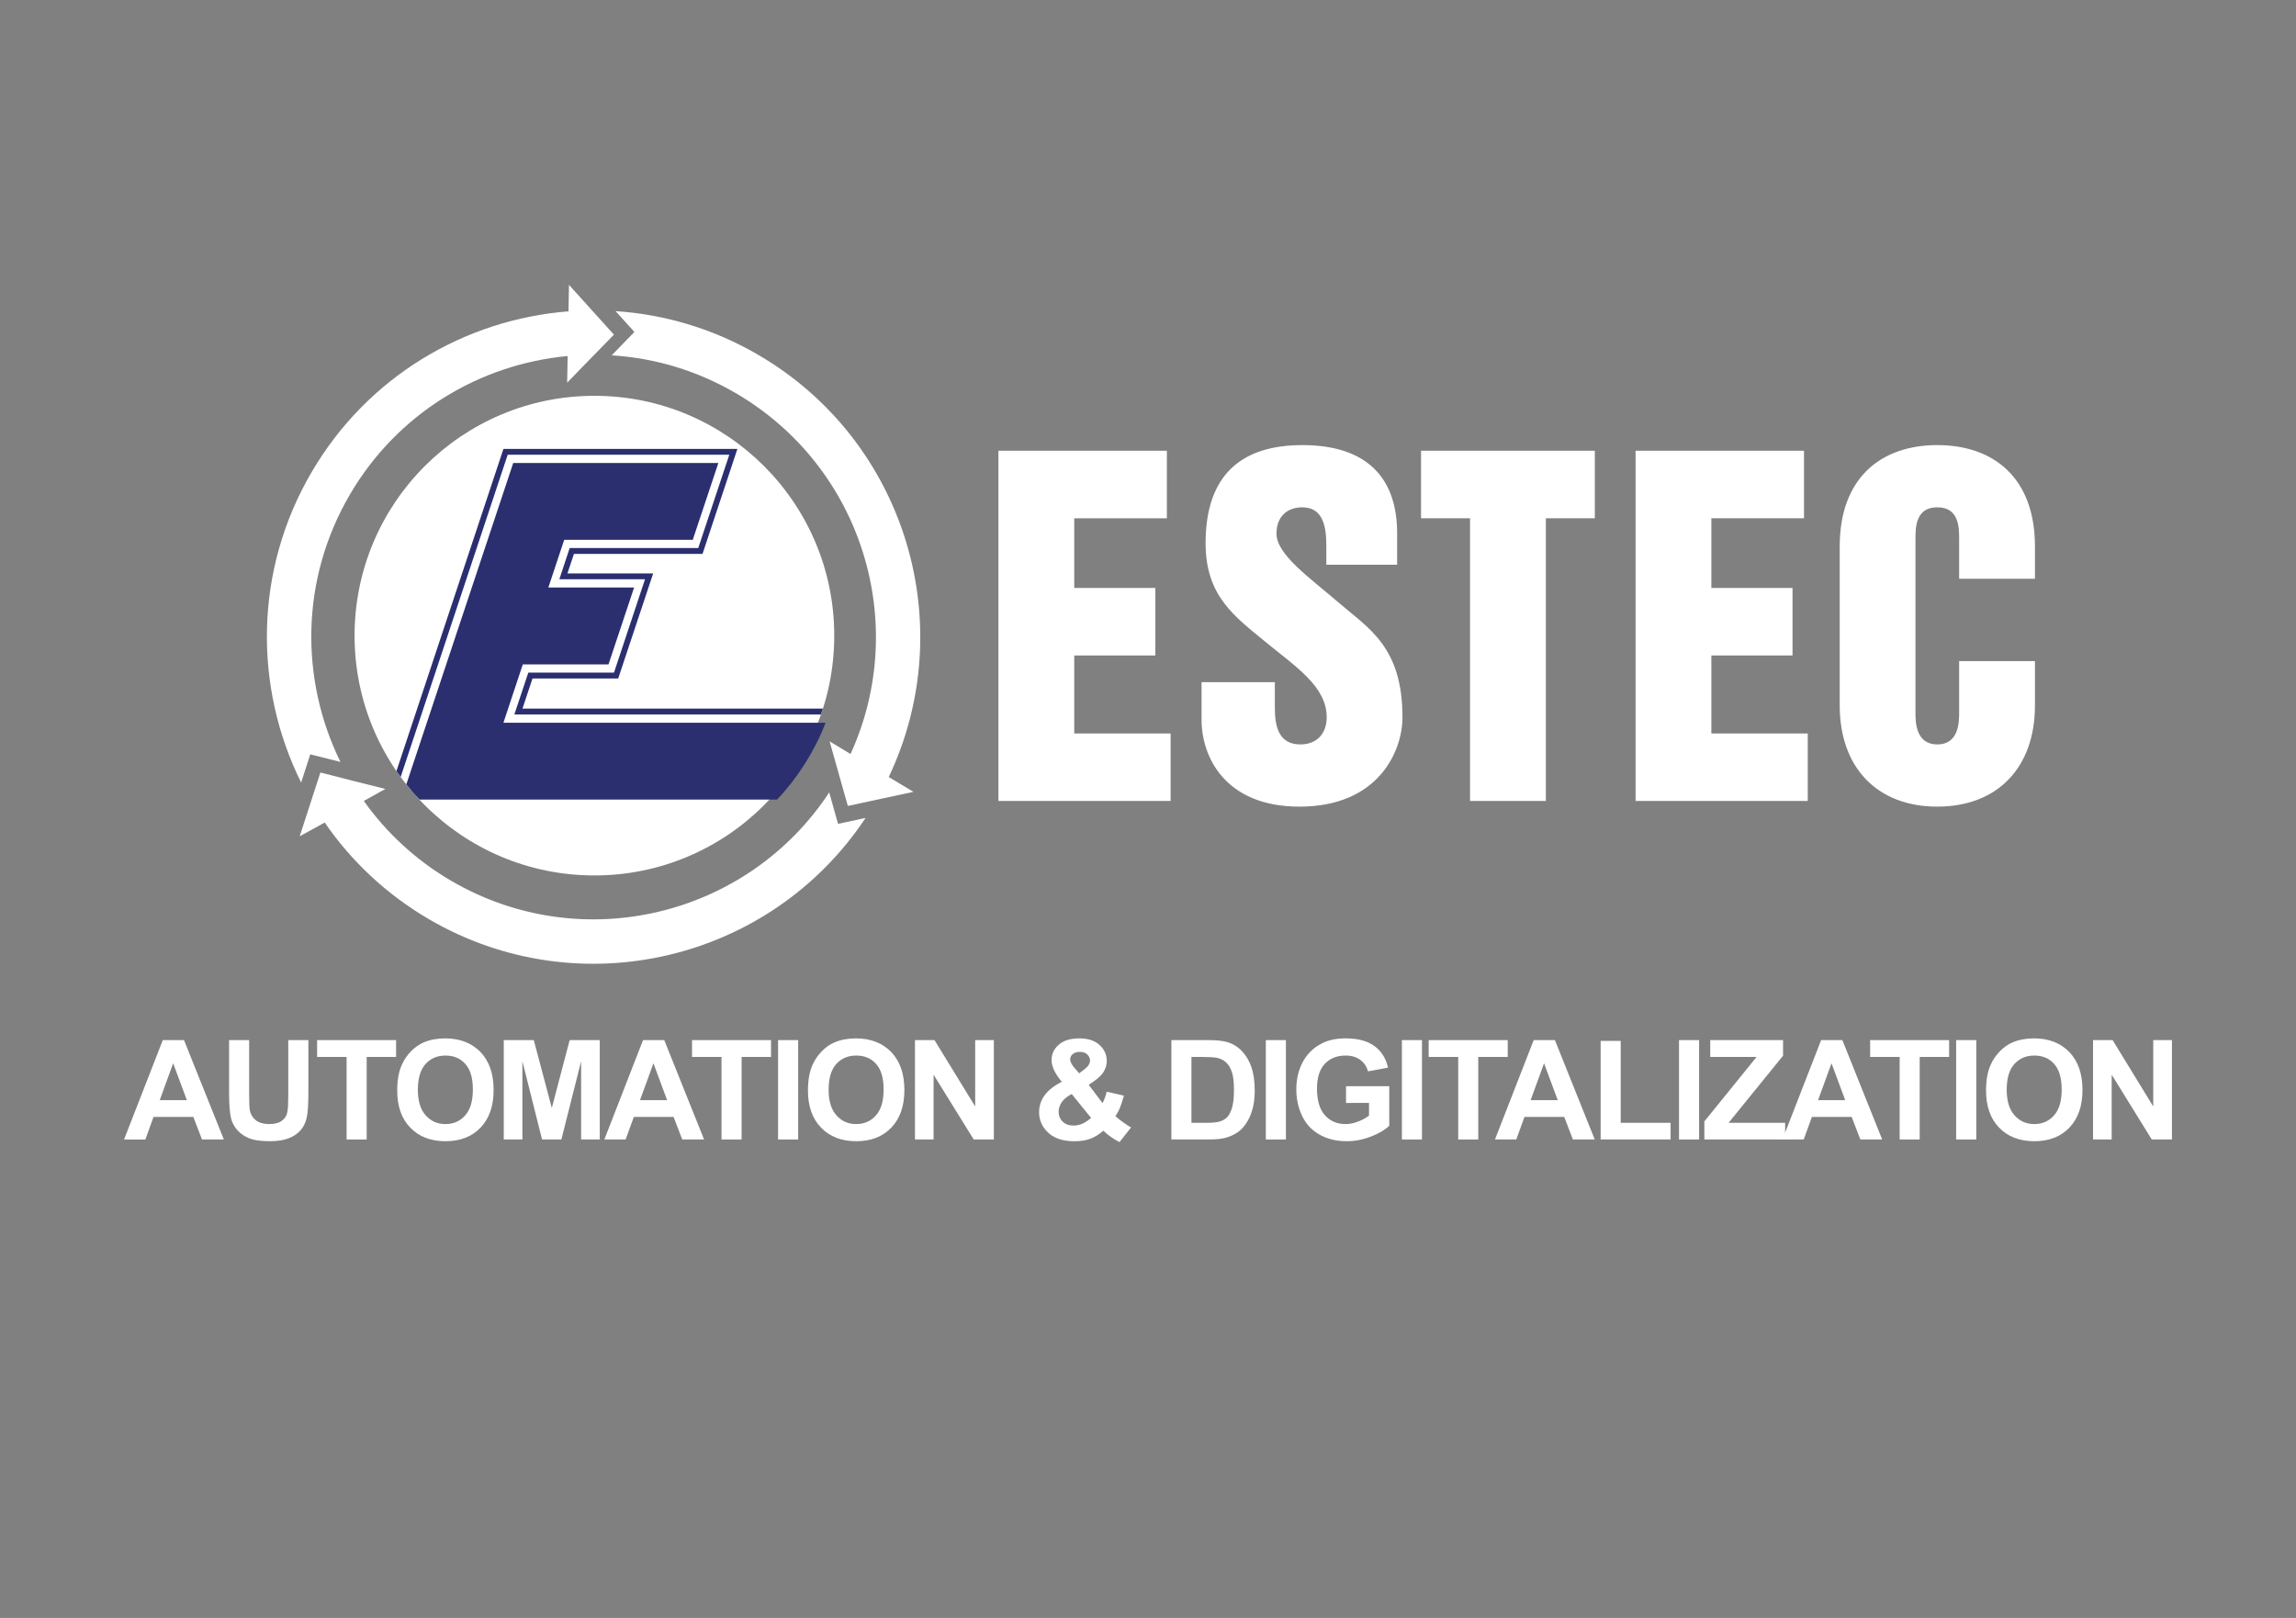 <?xml version="1.0" encoding="utf-8"?>
<!-- Generator: Adobe Illustrator 16.0.0, SVG Export Plug-In . SVG Version: 6.00 Build 0)  -->
<!DOCTYPE svg PUBLIC "-//W3C//DTD SVG 1.1//EN" "http://www.w3.org/Graphics/SVG/1.1/DTD/svg11.dtd">
<svg version="1.1" id="Layer_1" xmlns="http://www.w3.org/2000/svg" xmlns:xlink="http://www.w3.org/1999/xlink" x="0px" y="0px"
	 width="595.28px" height="419.53px" viewBox="0 0 595.28 419.53" enable-background="new 0 0 595.28 419.53" xml:space="preserve">
<rect x="0" y="0" width="595.28" height="419.53" fill="#808080" stroke="none"/>
<g>
	<g>
		<g>
			<path fill="#FFFFFF" d="M91.929,164.827c0-34.349,27.837-62.192,62.181-62.192c34.352,0,62.184,27.844,62.184,62.192
				c0,34.347-27.832,62.179-62.184,62.179C119.766,227.006,91.929,199.173,91.929,164.827"/>
			<path fill="#2B2F6F" d="M135.46,183.741l2.604-7.814h22.217l9.064-27.234h-22.228l1.688-5.064h33.337l9.044-27.23h-60.658
				l-27.74,83.548c0.366,0.516,0.726,1.017,1.098,1.519l27.744-83.551h57.455l-8.05,24.198h-33.333l-2.679,8.086h22.211l-8.04,24.21
				h-22.215l-3.624,10.86h79.484c0.17-0.492,0.345-0.994,0.519-1.528H135.46"/>
			<path fill="#2B2F6F" d="M135.543,172.28h22.221l6.64-19.941h-22.232l4.104-12.355h33.333l6.64-19.93h-53.185l-27.718,83.332
				c1.081,1.387,2.21,2.706,3.417,3.949h92.725c5.375-5.737,9.665-12.475,12.578-19.928h-83.544L135.543,172.28"/>
			<path fill="#FFFFFF" d="M80.779,122.444c14.56-24.907,39.871-39.619,66.611-41.715l0.129-6.866l5.823,6.451l5.834,6.462
				l-6.068,6.21l-6.059,6.243l0.121-6.908c-22.702,2.106-44.094,14.756-56.461,35.931c-12.873,22.036-12.916,48.012-2.438,69.316
				l-7.825-1.964l-2.37,7.313C65.815,178.218,65.826,148.018,80.779,122.444"/>
			<path fill="#FFFFFF" d="M77.707,216.854l2.673-8.259l2.691-8.285l8.42,2.159l8.421,2.107l-5.588,3.112
				c5.818,8.173,13.415,15.314,22.648,20.703c33.746,19.711,76.754,9.377,98.018-22.91l2.285,8.144l7.139-1.529
				c-24.645,37.131-74.279,48.996-113.239,26.238c-11.099-6.504-20.158-15.105-26.985-25.047L77.707,216.854"/>
			<path fill="#FFFFFF" d="M217.45,200.614l-2.351-8.371l5.418,3.275c15.428-33.77,3.046-74.383-29.675-93.526
				c-10.195-5.96-21.213-9.181-32.253-9.846l5.893-6.069l-4.89-5.402c12.673,0.84,25.338,4.529,37.054,11.373
				c38.269,22.363,52.457,70.125,33.771,109.438l6.407,3.845l-8.502,1.819l-8.502,1.836L217.45,200.614"/>
			<polyline fill="#FFFFFF" points="258.859,116.878 302.532,116.878 302.532,134.396 278.517,134.396 278.517,152.459 
				299.549,152.459 299.549,169.965 278.517,169.965 278.517,190.191 303.503,190.191 303.503,207.688 258.859,207.688 
				258.859,116.878 			"/>
			<path fill="#FFFFFF" d="M330.527,176.887v6.722c0,4.867,1.07,9.42,6.614,9.42c4.497,0,6.832-3.056,6.832-7.039
				c0-7.969-8.011-13.076-15.596-19.32c-8.11-6.702-15.806-11.951-15.806-25.791c0-17.855,9.397-25.463,25.094-25.463
				c17.103,0,24.567,8.873,24.567,22.845v8.174h-18.357v-4.878c0-4.553-0.643-10.009-6.21-10.009c-4.16,0-6.714,2.609-6.714,6.811
				c0,5.468,8.537,11.361,16.328,18.074c7.488,6.482,16.339,11.252,16.339,29.558c0,8.742-6.188,23.17-26.696,23.17
				c-19.427,0-25.396-13.063-25.396-22.504v-9.769H330.527"/>
			<polyline fill="#FFFFFF" points="368.432,116.878 413.488,116.878 413.488,134.386 400.793,134.386 400.793,207.688 
				381.138,207.688 381.138,134.386 368.432,134.386 368.432,116.878 			"/>
			<path fill="#FFFFFF" d="M476.978,141.676c0-17.747,10.675-26.26,25.301-26.26c14.636,0,25.321,8.513,25.321,26.26v8.394h-19.656
				v-10.217c0-3.066,0-8.305-5.665-8.305c-5.656,0-5.656,5.239-5.656,8.305v44.88c0,2.392,0,8.296,5.656,8.296
				c5.665,0,5.665-5.905,5.665-8.296v-13.304H527.6v11.482c0,16.142-9.725,26.249-25.321,26.249
				c-15.588,0-25.301-10.106-25.301-26.249V141.676"/>
			<polyline fill="#FFFFFF" points="424.054,116.878 467.723,116.878 467.723,134.386 443.699,134.386 443.699,152.459 
				464.741,152.459 464.741,169.965 443.699,169.965 443.699,190.191 468.694,190.191 468.694,207.688 424.054,207.688 
				424.054,116.878 			"/>
		</g>
	</g>
	<g>
		<path fill="#FFFFFF" d="M58.034,295.473H52.37l-2.25-5.852H39.807l-2.118,5.852h-5.523l10.042-25.77h5.5L58.034,295.473z
			 M48.451,285.277l-3.558-9.561l-3.477,9.561H48.451z"/>
		<path fill="#FFFFFF" d="M59.392,269.703h5.202v13.959c0,2.215,0.066,3.646,0.186,4.313c0.229,1.047,0.759,1.887,1.594,2.541
			c0.84,0.635,1.992,0.959,3.438,0.959c1.484,0,2.598-0.314,3.34-0.914c0.759-0.59,1.211-1.344,1.353-2.217
			c0.165-0.895,0.235-2.348,0.235-4.377v-14.264h5.212v13.545c0,3.09-0.147,5.281-0.431,6.547c-0.279,1.289-0.803,2.371-1.556,3.242
			c-0.753,0.875-1.768,1.584-3.034,2.086c-1.267,0.523-2.914,0.797-4.956,0.797c-2.466,0-4.327-0.295-5.604-0.85
			c-1.271-0.57-2.263-1.311-3.006-2.217c-0.741-0.906-1.233-1.879-1.462-2.871c-0.35-1.465-0.509-3.645-0.509-6.527V269.703z"/>
		<path fill="#FFFFFF" d="M89.86,295.473v-21.404h-7.646v-4.365h20.481v4.365h-7.628v21.404H89.86z"/>
		<path fill="#FFFFFF" d="M102.985,282.756c0-2.629,0.387-4.848,1.179-6.602c0.573-1.332,1.38-2.5,2.395-3.551
			c1.017-1.033,2.124-1.82,3.33-2.322c1.604-0.678,3.46-1.025,5.556-1.025c3.803,0,6.833,1.199,9.125,3.525
			c2.28,2.391,3.409,5.654,3.409,9.844c0,4.17-1.129,7.412-3.388,9.779c-2.259,2.348-5.283,3.516-9.07,3.516
			c-3.836,0-6.882-1.168-9.147-3.516C104.104,290.082,102.985,286.861,102.985,282.756z M108.338,282.582
			c0,2.914,0.677,5.131,2.031,6.625c1.342,1.518,3.056,2.268,5.129,2.268c2.08,0,3.787-0.75,5.107-2.246
			c1.332-1.496,1.993-3.732,1.993-6.723c0-2.959-0.639-5.15-1.942-6.604c-1.284-1.475-3.013-2.195-5.158-2.195
			c-2.144,0-3.875,0.744-5.189,2.217C109.003,277.396,108.338,279.602,108.338,282.582z"/>
		<path fill="#FFFFFF" d="M130.609,295.473v-25.77h7.783l4.677,17.594l4.628-17.594h7.803v25.77h-4.836v-20.291l-5.118,20.291
			h-5.008l-5.098-20.291v20.291H130.609z"/>
		<path fill="#FFFFFF" d="M182.545,295.473h-5.658l-2.254-5.852h-10.294l-2.138,5.852h-5.513l10.031-25.77h5.501L182.545,295.473z
			 M172.961,285.277l-3.546-9.561l-3.481,9.561H172.961z"/>
		<path fill="#FFFFFF" d="M187.063,295.473v-21.404h-7.64v-4.365h20.482v4.365h-7.63v21.404H187.063z"/>
		<path fill="#FFFFFF" d="M201.733,295.473v-25.77h5.208v25.77H201.733z"/>
		<path fill="#FFFFFF" d="M209.473,282.756c0-2.629,0.403-4.848,1.178-6.602c0.589-1.332,1.386-2.5,2.401-3.551
			c1.015-1.033,2.129-1.82,3.33-2.322c1.615-0.678,3.46-1.025,5.561-1.025c3.793,0,6.837,1.199,9.114,3.525
			c2.28,2.391,3.422,5.654,3.422,9.844c0,4.17-1.125,7.412-3.395,9.779c-2.259,2.348-5.282,3.516-9.069,3.516
			c-3.832,0-6.887-1.168-9.137-3.516C210.607,290.082,209.473,286.861,209.473,282.756z M214.836,282.582
			c0,2.914,0.682,5.131,2.021,6.625c1.352,1.518,3.059,2.268,5.134,2.268c2.075,0,3.776-0.75,5.107-2.246
			c1.332-1.496,1.998-3.732,1.998-6.723c0-2.959-0.643-5.15-1.936-6.604c-1.3-1.475-3.024-2.195-5.169-2.195
			c-2.141,0-3.868,0.744-5.196,2.217C215.498,277.396,214.836,279.602,214.836,282.582z"/>
		<path fill="#FFFFFF" d="M237.223,295.473v-25.77h5.064l10.548,17.211v-17.211h4.84v25.77h-5.221l-10.403-16.797v16.797H237.223z"
			/>
		<path fill="#FFFFFF" d="M293.252,292.34l-2.996,3.809c-1.459-0.719-2.873-1.703-4.213-2.957c-1.048,0.949-2.156,1.625-3.324,2.084
			c-1.174,0.438-2.569,0.654-4.191,0.654c-3.209,0-5.621-0.896-7.236-2.697c-1.255-1.395-1.889-3.01-1.889-4.822
			c0-1.658,0.492-3.133,1.486-4.453c0.977-1.32,2.456-2.479,4.415-3.438c-0.89-1.047-1.545-2.041-1.998-2.979
			c-0.442-0.939-0.67-1.836-0.67-2.676c0-1.561,0.627-2.893,1.875-3.973c1.25-1.092,3.03-1.637,5.339-1.637
			c2.226,0,3.973,0.576,5.215,1.703c1.267,1.145,1.884,2.543,1.884,4.17c0,1.045-0.312,2.041-0.928,2.977
			c-0.616,0.941-1.872,1.998-3.76,3.188l3.585,4.729c0.43-0.744,0.787-1.725,1.085-2.938l4.464,1.016
			c-0.435,1.582-0.829,2.729-1.155,3.469c-0.328,0.732-0.685,1.355-1.048,1.846c0.545,0.514,1.261,1.09,2.133,1.693
			C292.192,291.729,292.835,292.143,293.252,292.34z M277.862,283.686c-1.134,0.578-1.993,1.266-2.555,2.072
			c-0.555,0.809-0.84,1.637-0.84,2.467c0,1.08,0.349,1.943,1.054,2.619c0.693,0.68,1.625,1.016,2.799,1.016
			c0.775,0,1.518-0.162,2.237-0.449c0.705-0.314,1.486-0.816,2.335-1.525L277.862,283.686z M279.794,278.316l1.336-1.016
			c0.988-0.756,1.479-1.518,1.479-2.283c0-0.611-0.24-1.146-0.72-1.604c-0.469-0.445-1.107-0.656-1.921-0.656
			c-0.774,0-1.386,0.188-1.844,0.57c-0.449,0.391-0.666,0.859-0.666,1.363c0,0.611,0.369,1.352,1.128,2.227L279.794,278.316z"/>
		<path fill="#FFFFFF" d="M303.7,269.703h9.507c2.149,0,3.787,0.174,4.909,0.49c1.507,0.436,2.808,1.244,3.887,2.379
			c1.081,1.135,1.898,2.533,2.466,4.17c0.559,1.65,0.841,3.691,0.841,6.104c0,2.105-0.263,3.949-0.797,5.49
			c-0.632,1.875-1.56,3.393-2.75,4.549c-0.916,0.875-2.128,1.561-3.666,2.053c-1.146,0.359-2.687,0.535-4.607,0.535H303.7V269.703z
			 M308.905,274.068v17.082h3.887c1.452,0,2.499-0.088,3.144-0.264c0.849-0.195,1.549-0.557,2.096-1.068
			c0.565-0.514,1.015-1.332,1.374-2.488c0.349-1.16,0.523-2.73,0.523-4.725c0-1.998-0.175-3.504-0.523-4.586
			c-0.359-1.059-0.852-1.9-1.485-2.5c-0.632-0.6-1.429-1.004-2.409-1.223c-0.722-0.152-2.153-0.229-4.271-0.229H308.905z"/>
		<path fill="#FFFFFF" d="M328.192,295.473v-25.77h5.205v25.77H328.192z"/>
		<path fill="#FFFFFF" d="M348.983,285.996v-4.344h11.21v10.262c-1.092,1.059-2.664,1.998-4.736,2.793
			c-2.063,0.809-4.159,1.213-6.276,1.213c-2.695,0-5.054-0.568-7.063-1.703s-3.504-2.742-4.518-4.855
			c-1.004-2.088-1.507-4.379-1.507-6.855c0-2.695,0.568-5.064,1.691-7.148c1.112-2.096,2.762-3.701,4.934-4.803
			c1.659-0.863,3.711-1.299,6.179-1.299c3.195,0,5.696,0.678,7.496,2.02c1.8,1.352,2.947,3.188,3.474,5.566l-5.164,0.959
			c-0.373-1.256-1.047-2.258-2.054-2.99c-1.002-0.732-2.258-1.104-3.752-1.104c-2.283,0-4.084,0.721-5.437,2.162
			c-1.343,1.451-2.008,3.58-2.008,6.408c0,3.076,0.688,5.379,2.04,6.898c1.354,1.525,3.143,2.299,5.339,2.299
			c1.1,0,2.191-0.215,3.284-0.652c1.103-0.414,2.04-0.938,2.826-1.551v-3.275H348.983z"/>
		<path fill="#FFFFFF" d="M363.468,295.473v-25.77h5.204v25.77H363.468z"/>
		<path fill="#FFFFFF" d="M378.071,295.473v-21.404h-7.662v-4.365h20.498v4.365h-7.642v21.404H378.071z"/>
		<path fill="#FFFFFF" d="M413.466,295.473h-5.665l-2.246-5.852h-10.307l-2.126,5.852h-5.523l10.042-25.77h5.502L413.466,295.473z
			 M403.872,285.277l-3.547-9.561l-3.481,9.561H403.872z"/>
		<path fill="#FFFFFF" d="M414.995,295.473V269.91h5.203v21.24h12.937v4.322H414.995z"/>
		<path fill="#FFFFFF" d="M435.318,295.473v-25.77h5.204v25.77H435.318z"/>
		<path fill="#FFFFFF" d="M441.889,295.473v-4.693l13.532-16.711h-12.006v-4.365h18.871v4.049l-14.122,17.398h14.668v4.322H441.889z
			"/>
		<path fill="#FFFFFF" d="M487.991,295.473h-5.664l-2.249-5.852h-10.304l-2.129,5.852h-5.512l10.029-25.77h5.502L487.991,295.473z
			 M478.408,285.277l-3.558-9.561l-3.482,9.561H478.408z"/>
		<path fill="#FFFFFF" d="M492.521,295.473v-21.404h-7.652v-4.365h20.477v4.365h-7.63v21.404H492.521z"/>
		<path fill="#FFFFFF" d="M507.167,295.473v-25.77h5.218v25.77H507.167z"/>
		<path fill="#FFFFFF" d="M514.917,282.756c0-2.629,0.392-4.848,1.178-6.602c0.59-1.332,1.385-2.5,2.402-3.551
			c1.015-1.033,2.126-1.82,3.328-2.322c1.605-0.678,3.46-1.025,5.567-1.025c3.798,0,6.833,1.199,9.103,3.525
			c2.291,2.391,3.427,5.654,3.427,9.844c0,4.17-1.136,7.412-3.396,9.779c-2.258,2.348-5.294,3.516-9.068,3.516
			c-3.833,0-6.889-1.168-9.146-3.516C516.051,290.082,514.917,286.861,514.917,282.756z M520.275,282.582
			c0,2.914,0.678,5.131,2.028,6.625c1.345,1.518,3.059,2.268,5.131,2.268c2.075,0,3.777-0.75,5.11-2.246
			c1.34-1.496,1.986-3.732,1.986-6.723c0-2.959-0.646-5.15-1.933-6.604c-1.3-1.475-3.023-2.195-5.164-2.195
			c-2.138,0-3.872,0.744-5.185,2.217C520.931,277.396,520.275,279.602,520.275,282.582z"/>
		<path fill="#FFFFFF" d="M542.661,295.473v-25.77h5.074l10.535,17.211v-17.211h4.844v25.77h-5.228l-10.391-16.797v16.797H542.661z"
			/>
	</g>
</g>
</svg>
